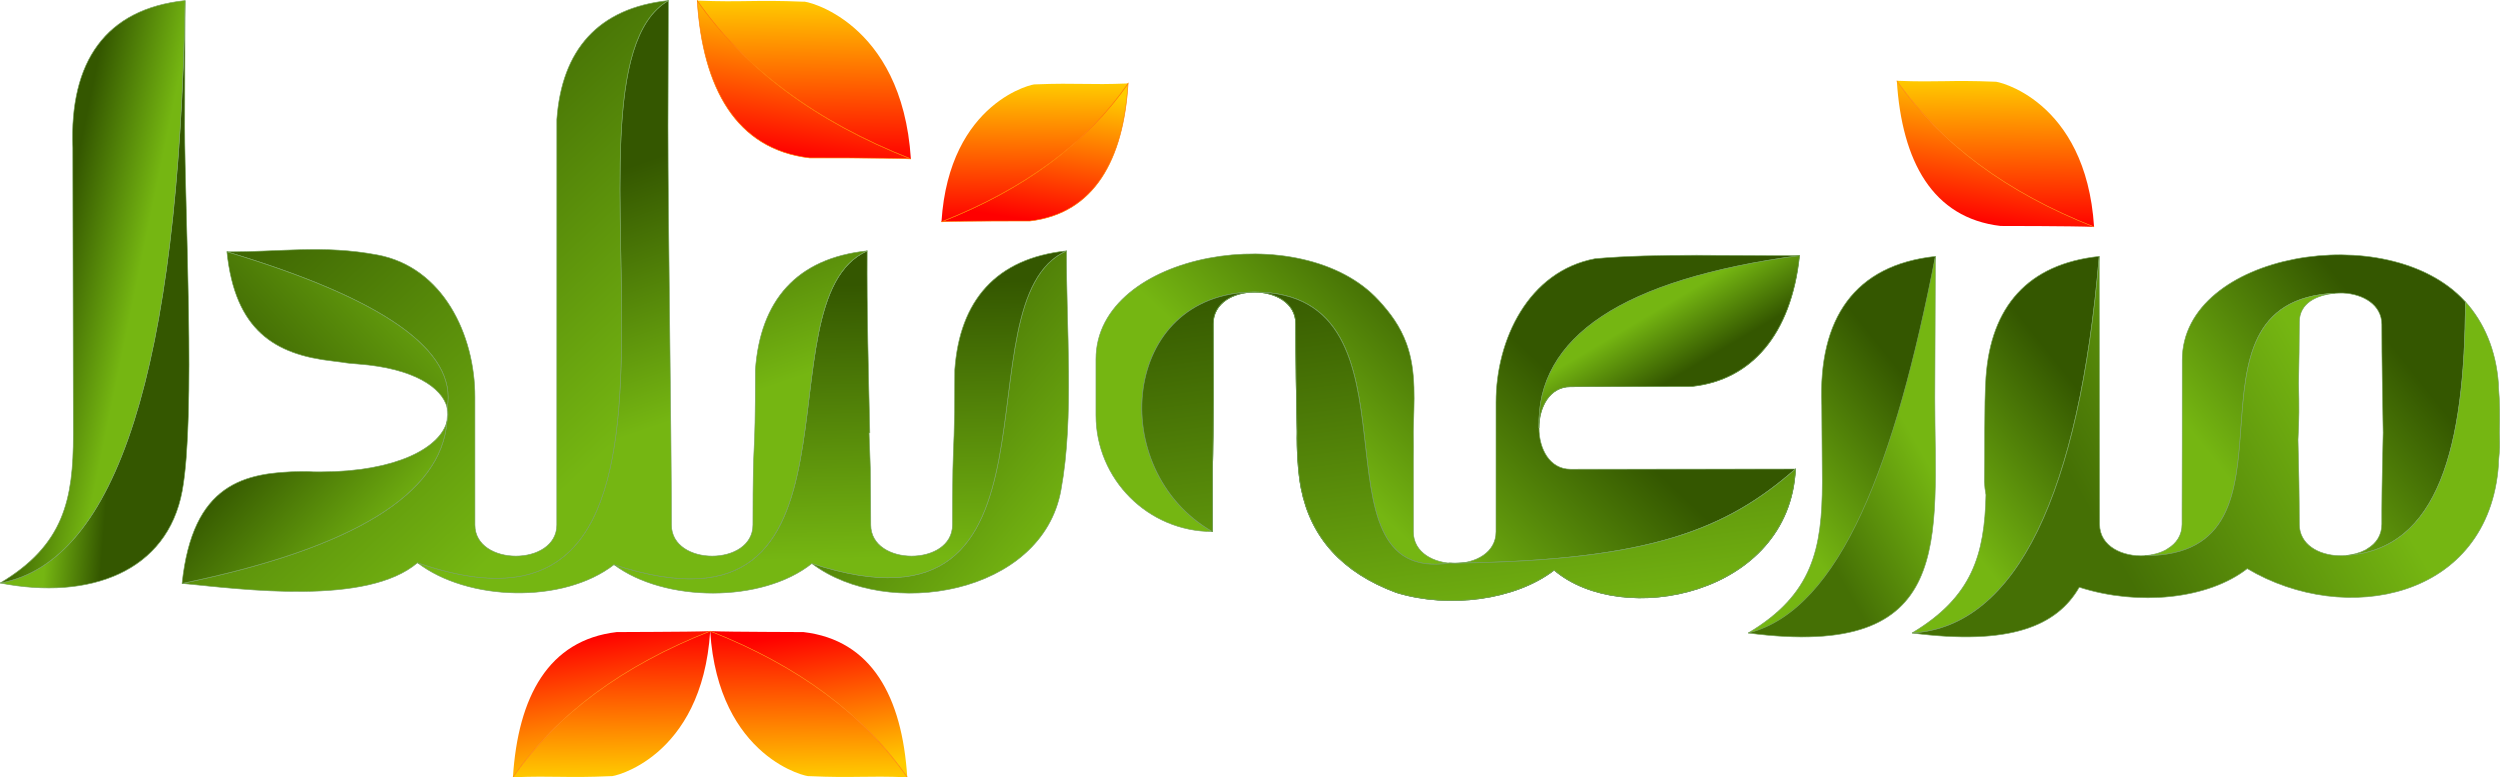 <?xml version="1.0" encoding="UTF-8"?>
<!DOCTYPE svg PUBLIC "-//W3C//DTD SVG 1.0//EN" "http://www.w3.org/TR/2001/REC-SVG-20010904/DTD/svg10.dtd">
<!-- Creator: CorelDRAW X7 -->
<svg xmlns="http://www.w3.org/2000/svg" xml:space="preserve" width="12.171in" height="3.785in" version="1.0" style="shape-rendering:geometricPrecision; text-rendering:geometricPrecision; image-rendering:optimizeQuality; fill-rule:evenodd; clip-rule:evenodd"
viewBox="0 0 13155 4091"
 xmlns:xlink="http://www.w3.org/1999/xlink">
 <defs>
  <style type="text/css">
   <![CDATA[
    .str0 {stroke:#79A45D;stroke-width:3.242}
    .str1 {stroke:#FF7A00;stroke-width:3.242}
    .fil4 {fill:none}
    .fil14 {fill:#6B809B}
    .fil16 {fill:url(#id0)}
    .fil12 {fill:url(#id1)}
    .fil23 {fill:url(#id2)}
    .fil27 {fill:url(#id3)}
    .fil24 {fill:url(#id4)}
    .fil20 {fill:url(#id5)}
    .fil17 {fill:url(#id6)}
    .fil6 {fill:url(#id7)}
    .fil10 {fill:url(#id8)}
    .fil5 {fill:url(#id9)}
    .fil15 {fill:url(#id10)}
    .fil1 {fill:url(#id11)}
    .fil22 {fill:url(#id12)}
    .fil26 {fill:url(#id13)}
    .fil0 {fill:url(#id14)}
    .fil18 {fill:url(#id15)}
    .fil7 {fill:url(#id16)}
    .fil3 {fill:url(#id17)}
    .fil8 {fill:url(#id18)}
    .fil2 {fill:url(#id19)}
    .fil11 {fill:url(#id20)}
    .fil19 {fill:url(#id21)}
    .fil9 {fill:url(#id22)}
    .fil13 {fill:url(#id23)}
    .fil21 {fill:url(#id24)}
    .fil25 {fill:url(#id25)}
   ]]>
  </style>
  <linearGradient id="id0" gradientUnits="userSpaceOnUse" x1="8692.93" y1="1645.98" x2="8873.66" y2="1951.32">
   <stop offset="0" style="stop-opacity:1; stop-color:#75B612"/>
   <stop offset="1" style="stop-opacity:1; stop-color:#345700"/>
  </linearGradient>
  <linearGradient id="id1" gradientUnits="userSpaceOnUse" xlink:href="#id0" x1="9315.43" y1="2640.42" x2="10067.7" y2="2039.74">
  </linearGradient>
  <linearGradient id="id2" gradientUnits="userSpaceOnUse" x1="5441.49" y1="1173.17" x2="5448.6" y2="432.876">
   <stop offset="0" style="stop-opacity:1; stop-color:red"/>
   <stop offset="1" style="stop-opacity:1; stop-color:#FFCC00"/>
  </linearGradient>
  <linearGradient id="id3" gradientUnits="userSpaceOnUse" xlink:href="#id2" x1="4251.83" y1="3314.45" x2="4259.33" y2="4096.39">
  </linearGradient>
  <linearGradient id="id4" gradientUnits="userSpaceOnUse" xlink:href="#id2" x1="3162.2" y1="3335.32" x2="3273.31" y2="4075.53">
  </linearGradient>
  <linearGradient id="id5" gradientUnits="userSpaceOnUse" xlink:href="#id2" x1="4170.76" y1="820.192" x2="4291.14" y2="18.216">
  </linearGradient>
  <linearGradient id="id6" gradientUnits="userSpaceOnUse" x1="9996.88" y1="2175.51" x2="9386.9" y2="2525.28">
   <stop offset="0" style="stop-opacity:1; stop-color:#75B612"/>
   <stop offset="1" style="stop-opacity:1; stop-color:#457005"/>
  </linearGradient>
  <linearGradient id="id7" gradientUnits="userSpaceOnUse" xlink:href="#id0" x1="3088.39" y1="2467.96" x2="1387.04" y2="647.213">
  </linearGradient>
  <linearGradient id="id8" gradientUnits="userSpaceOnUse" xlink:href="#id2" x1="10496.4" y1="1200.29" x2="10503.9" y2="418.349">
  </linearGradient>
  <linearGradient id="id9" gradientUnits="userSpaceOnUse" xlink:href="#id0" x1="3598.29" y1="2194.13" x2="3161.19" y2="928.744">
  </linearGradient>
  <linearGradient id="id10" gradientUnits="userSpaceOnUse" xlink:href="#id0" x1="7863.78" y1="3371.02" x2="7592.09" y2="1326.93">
  </linearGradient>
  <linearGradient id="id11" gradientUnits="userSpaceOnUse" xlink:href="#id0" x1="4437.13" y1="2942.4" x2="4406.04" y2="1498.51">
  </linearGradient>
  <linearGradient id="id12" gradientUnits="userSpaceOnUse" xlink:href="#id2" x1="5392.45" y1="1153.41" x2="5497.64" y2="452.632">
  </linearGradient>
  <linearGradient id="id13" gradientUnits="userSpaceOnUse" xlink:href="#id2" x1="4200.03" y1="3335.32" x2="4311.14" y2="4075.53">
  </linearGradient>
  <linearGradient id="id14" gradientUnits="userSpaceOnUse" xlink:href="#id0" x1="5622.05" y1="2779.77" x2="4273.69" y2="1661.28">
  </linearGradient>
  <linearGradient id="id15" gradientUnits="userSpaceOnUse" xlink:href="#id0" x1="11696.7" y1="2477.51" x2="12561.6" y2="1786.87">
  </linearGradient>
  <linearGradient id="id16" gradientUnits="userSpaceOnUse" xlink:href="#id0" x1="1989.36" y1="2945.02" x2="1321.17" y2="2343.1">
  </linearGradient>
  <linearGradient id="id17" gradientUnits="userSpaceOnUse" xlink:href="#id0" x1="703.121" y1="1579.96" x2="272.182" y2="1491.32">
  </linearGradient>
  <linearGradient id="id18" gradientUnits="userSpaceOnUse" xlink:href="#id0" x1="2291.52" y1="1272.09" x2="1260.2" y2="2198.13">
  </linearGradient>
  <linearGradient id="id19" gradientUnits="userSpaceOnUse" xlink:href="#id0" x1="349.578" y1="1536.59" x2="645.775" y2="1560.39">
  </linearGradient>
  <linearGradient id="id20" gradientUnits="userSpaceOnUse" xlink:href="#id0" x1="10177.5" y1="2640.42" x2="10929.8" y2="2039.74">
  </linearGradient>
  <linearGradient id="id21" gradientUnits="userSpaceOnUse" xlink:href="#id6" x1="12213.5" y1="2002.79" x2="11001.1" y2="2698.01">
  </linearGradient>
  <linearGradient id="id22" gradientUnits="userSpaceOnUse" xlink:href="#id2" x1="10444.6" y1="1179.42" x2="10555.7" y2="439.22">
  </linearGradient>
  <linearGradient id="id23" gradientUnits="userSpaceOnUse" xlink:href="#id0" x1="7223.81" y1="2671.9" x2="8012.31" y2="1824.91">
  </linearGradient>
  <linearGradient id="id24" gradientUnits="userSpaceOnUse" xlink:href="#id2" x1="4226.89" y1="842.803" x2="4235.02" y2="-4.391">
  </linearGradient>
  <linearGradient id="id25" gradientUnits="userSpaceOnUse" xlink:href="#id2" x1="3214" y1="3314.45" x2="3221.51" y2="4096.39">
  </linearGradient>
 </defs>
 <g id="Layer_x0020_1">
  <path class="fil0 str0" d="M5612 1320c-588,262 86,2112 -1340,1645 395,300 1213,166 1311,-388 70,-379 27,-859 29,-1257z"/>
  <path class="fil1 str0" d="M4272 2965c1426,467 752,-1383 1340,-1645 -370,39 -562,261 -588,626 0,390 -7,361 -10,528 -2,96 -2,192 -2,288 0,219 -430,219 -430,0 0,-96 -1,-192 -2,-288 0,0 0,0 0,-1 -2,-89 -5,-123 -7,-195 1,0 2,-1 4,-1 -7,-318 -16,-637 -14,-957 -589,262 94,2118 -1332,1651 265,199 779,203 1041,-6z"/>
  <path class="fil2 str0" d="M959 2583c72,-389 13,-1483 13,-1918l2 -662c-35,1932 -360,2954 -973,3065 472,92 879,-60 958,-485z"/>
  <path class="fil3 str0" d="M1 3068c613,-111 938,-1133 973,-3065 -418,44 -609,321 -591,775l3 1498 0 11c0,341 -49,581 -385,781z"/>
  <path class="fil4 str0" d="M4563 1320c-589,262 94,2118 -1332,1651"/>
  <path class="fil4 str0" d="M3517 3c-704,408 484,3587 -1320,2958"/>
  <path class="fil4 str0" d="M1194 1325c826,248 1213,521 1159,820 25,420 -440,728 -1395,925"/>
  <path class="fil5 str0" d="M3231 2971c1426,467 743,-1389 1332,-1651 -371,39 -562,261 -588,626 0,531 -13,285 -13,816 0,219 -429,219 -429,0 0,-519 -18,-1583 -18,-2099l2 -660c-704,408 484,3587 -1320,2958 262,202 766,218 1034,10z"/>
  <path class="fil6 str0" d="M2197 2961c1804,629 616,-2550 1320,-2958 -370,39 -561,261 -587,626l0 2133c0,219 -431,219 -431,0l0 -168 0 -167 0 -339c0,-325 -167,-683 -515,-747 -285,-53 -502,-15 -790,-16 826,248 1213,521 1159,820 6,24 6,49 -1,73 -30,383 -495,667 -1394,852 321,31 973,118 1239,-109z"/>
  <path class="fil7 str0" d="M958 3070c899,-185 1364,-469 1394,-852 -35,136 -261,265 -668,265 -73,0 -23,-2 -95,-2 -304,4 -575,62 -631,589z"/>
  <path class="fil8 str0" d="M1194 1325c43,414 252,541 557,575 92,11 48,9 138,16 284,22 437,121 464,229 54,-299 -333,-572 -1159,-820z"/>
  <path class="fil9" d="M9981 425c231,331 577,588 1038,769 -119,-5 -485,-5 -492,-5 -358,-42 -519,-340 -546,-764z"/>
  <path class="fil10" d="M11019 1194c-461,-181 -807,-438 -1038,-769 225,9 274,-5 517,5 1,-6 478,90 521,764z"/>
  <path class="fil4 str1" d="M9981 425c231,331 577,588 1038,769"/>
  <path class="fil11 str0" d="M10061 3331c553,-32 881,-743 985,-1982 -376,40 -570,265 -596,636 -10,146 -5,406 -8,551 1,23 4,46 8,68 -7,312 -70,537 -389,727z"/>
  <path class="fil12 str0" d="M9199 3331c519,-72 847,-783 985,-1982 -424,45 -617,326 -598,784l3 397 0 10c-1,346 -49,588 -390,791z"/>
  <path class="fil13 str0" d="M9448 2468c-32,665 -912,838 -1270,532 -205,158 -556,203 -831,118 -283,-105 -450,-289 -501,-550 -16,-80 -23,-211 -21,-295 -4,-190 -7,-380 -7,-569 0,-222 -434,-222 -434,0 0,252 3,526 -4,779l0 314 -1 0c-337,0 -612,-275 -612,-612l0 0 0 -295 0 0c0,-565 1084,-749 1487,-310 63,68 114,138 147,228 54,148 39,309 36,465 1,53 1,105 0,155l0 370c0,222 435,222 435,0l0 -169 0 -169 0 -343c0,-329 170,-690 522,-756 325,-29 738,-14 1075,-16 -44,419 -256,654 -563,688 -302,1 -566,2 -642,2 -221,0 -221,434 0,434 133,0 705,-1 1184,-1z"/>
  <path class="fil4 str0" d="M6379 2797c-565,-327 -479,-1257 222,-1260 942,0 257,1542 1028,1426"/>
  <path class="fil4 str0" d="M9469 1345c-928,124 -1385,426 -1371,907"/>
  <path class="fil4 str0" d="M9448 2468c-366,321 -770,486 -1819,495"/>
  <path class="fil14 str0" d="M6601 1537c-701,3 -787,933 -222,1260l1 0 0 -314c7,-253 4,-527 4,-779 0,-111 108,-167 217,-167zm1028 1426c-771,116 -86,-1426 -1028,-1426 108,0 217,56 217,167 0,189 3,379 7,569 -2,84 5,215 21,295 51,261 218,445 501,550 275,85 626,40 831,-118 358,306 1238,133 1270,-532 -359,315 -755,479 -1760,495 -20,2 -40,2 -59,0z"/>
  <path class="fil15 str0" d="M6601 1537c108,0 217,56 217,167 0,189 3,379 7,569 -2,84 5,215 21,295 51,261 218,445 501,550 275,85 626,40 831,-118 358,306 1238,133 1270,-532 -359,315 -755,479 -1760,495 -20,2 -40,2 -59,0 -771,116 -86,-1426 -1028,-1426zm-4 0c-697,6 -782,934 -218,1260l1 0 0 -314c7,-253 4,-527 4,-779 0,-111 108,-167 217,-167 -1,0 -2,0 -4,0z"/>
  <path class="fil4 str0" d="M11286 2924c923,0 81,-1470 1043,-1470"/>
  <path class="fil16 str0" d="M8906 2033c307,-34 519,-269 563,-688 -928,124 -1385,426 -1371,907 0,-109 55,-217 166,-217 76,0 340,-1 642,-2z"/>
  <path class="fil17 str0" d="M10184 1349c-210,1079 -497,1859 -985,1982 1096,144 982,-487 982,-1236l3 -746z"/>
  <path class="fil18 str0" d="M11483 1895c0,319 0,576 -1,787l0 76c0,59 -30,102 -75,129l-9 6c-33,18 -72,28 -112,31 910,0 105,-1339 1002,-1381 14,-1 28,-1 41,-1 104,5 204,60 204,166 0,190 4,379 7,569 -3,165 -6,241 -7,405l0 76c0,59 -30,102 -75,129l-9 6c-30,16 -66,26 -103,30 486,-32 625,-572 627,-1335 -2,-1 -3,-3 -4,-4 -403,-438 -1486,-254 -1486,311z"/>
  <path class="fil19 str0" d="M12973 1588c-2,763 -141,1303 -627,1335 -13,1 -26,2 -39,1 -106,-3 -208,-58 -208,-166 0,-74 -1,-148 -2,-222 -2,-74 -3,-148 -5,-222 6,-118 6,-169 3,-298l0 0c2,-107 4,-213 4,-321 0,-101 91,-143 189,-152 -897,42 -92,1381 -1002,1381 -115,7 -238,-48 -238,-166 0,-375 -2,-1057 -2,-1409 -104,1239 -432,1950 -985,1982 514,67 762,-36 880,-241 311,100 678,63 884,-98 516,307 1272,160 1322,-547l0 -15c7,-77 7,-69 5,-153 2,-84 2,-164 -5,-240l0 -15c-13,-183 -78,-327 -174,-434z"/>
  <path class="fil20 str1" d="M3669 3c250,359 625,637 1124,833 -129,-6 -525,-5 -533,-5 -388,-46 -562,-369 -591,-828z"/>
  <path class="fil21" d="M4793 836c-499,-196 -874,-474 -1124,-833 243,10 296,-5 560,6 0,-8 517,97 564,827z"/>
  <path class="fil4 str1" d="M3669 3c250,359 625,637 1124,833"/>
  <path class="fil22 str1" d="M5936 439c-218,314 -546,557 -982,728 112,-5 459,-4 465,-4 340,-40 492,-323 517,-724z"/>
  <path class="fil23" d="M4954 1167c436,-171 764,-414 982,-728 -212,9 -259,-4 -489,5 0,-6 -452,85 -493,723z"/>
  <path class="fil4 str1" d="M5936 439c-218,314 -546,557 -982,728"/>
  <path class="fil24" d="M2699 4090c231,-332 577,-588 1038,-769 -119,5 -485,4 -492,5 -359,42 -519,340 -546,764z"/>
  <path class="fil25" d="M3737 3321c-461,181 -807,437 -1038,769 224,-9 273,5 517,-6 0,7 478,-90 521,-763z"/>
  <path class="fil4 str1" d="M2699 4090c231,-332 577,-588 1038,-769"/>
  <path class="fil26" d="M4774 4090c-230,-332 -576,-588 -1037,-769 119,5 484,4 491,5 359,42 519,340 546,764z"/>
  <path class="fil27" d="M3737 3321c461,181 807,437 1037,769 -224,-9 -273,5 -517,-6 0,7 -477,-90 -520,-763z"/>
  <path class="fil4 str1" d="M4774 4090c-230,-332 -576,-588 -1037,-769"/>
 </g>
</svg>
